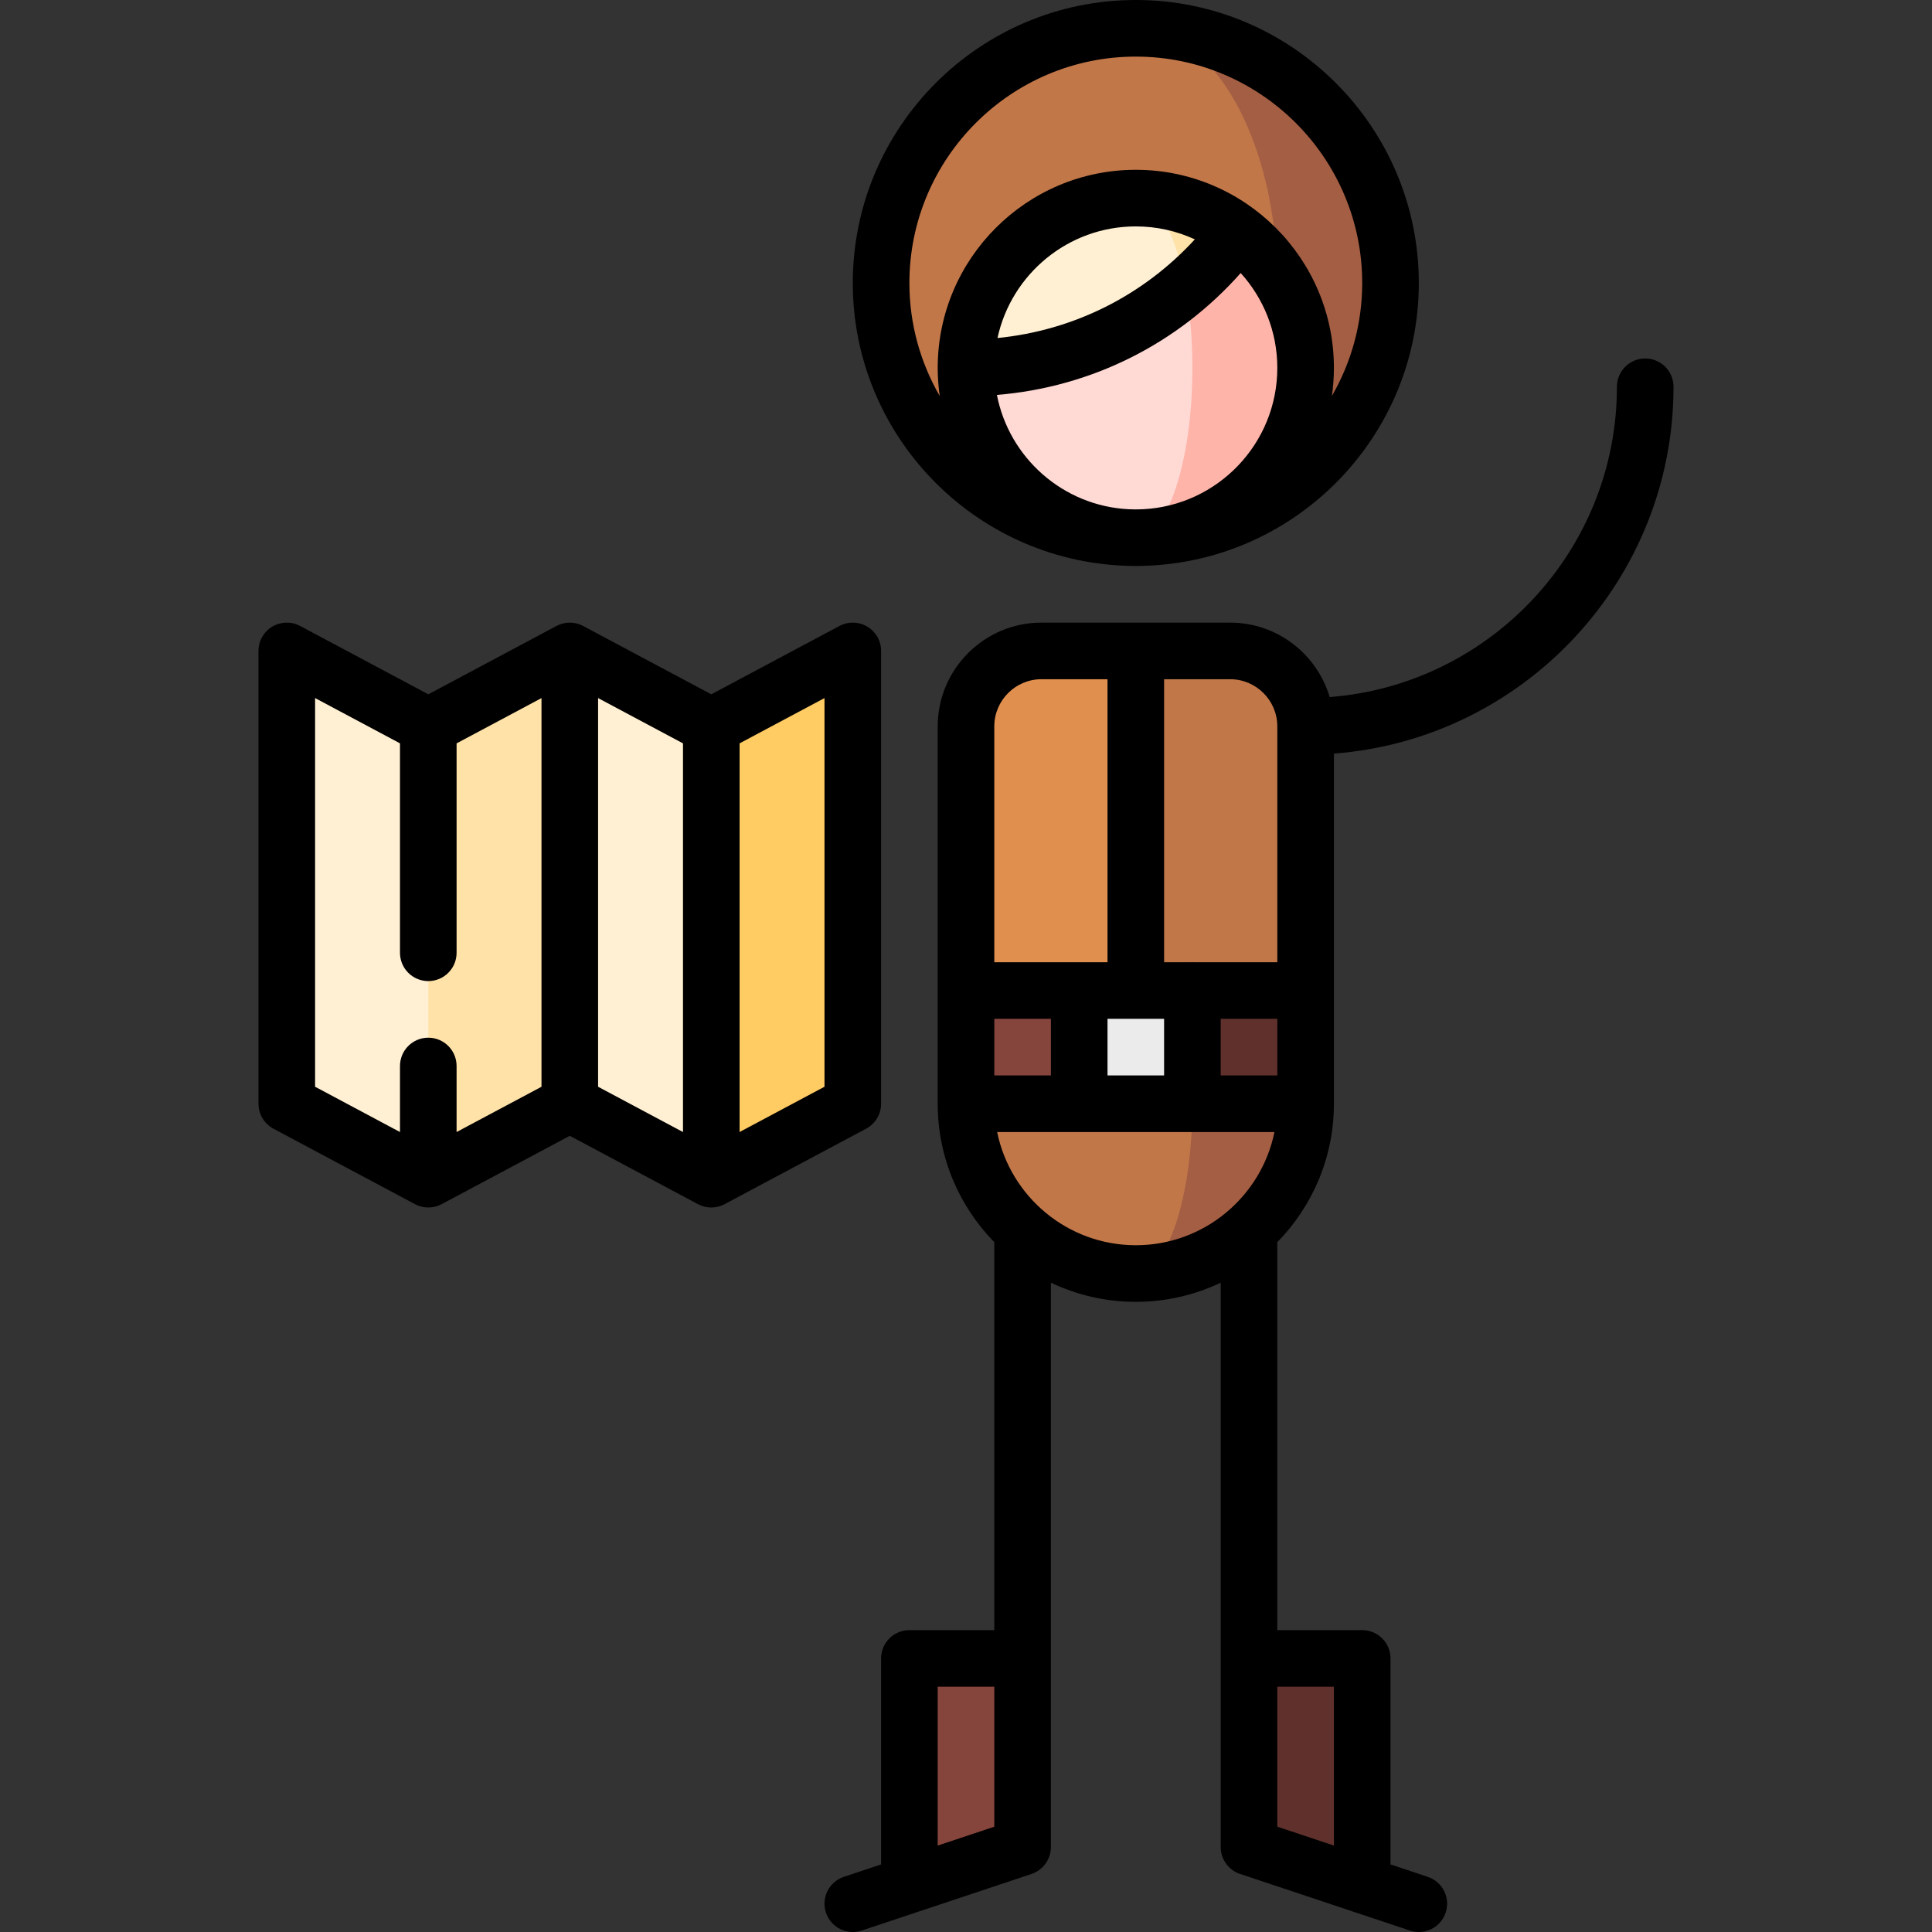 <?xml version="1.0" encoding="iso-8859-1"?>
<!-- Generator: Adobe Illustrator 19.0.0, SVG Export Plug-In . SVG Version: 6.00 Build 0)  -->
<svg version="1.1" id="Capa_1" xmlns="http://www.w3.org/2000/svg" xmlns:xlink="http://www.w3.org/1999/xlink" x="0px" y="0px"
	 viewBox="0 0 512.002 512.002" style="enable-background:new 0 0 512.002 512.002;" xml:space="preserve">
<rect x="0" y="0" width="512.002" height="512.002" fill="#333333" stroke="none"/>
<path style="fill:#A45E43;" d="M301.001,7.5v135c37.279,0,67.5-30.221,67.5-67.5S338.28,7.5,301.001,7.5z"/>
<path style="fill:#C27749;" d="M338.501,75c0-37.279-16.789-67.5-37.5-67.5c-37.279,0-67.5,30.221-67.5,67.5s30.221,67.5,67.5,67.5
	C321.712,142.5,338.501,112.279,338.501,75z"/>
<path style="fill:#FFB4A9;" d="M328.001,61.5h-27v81c24.85,0,45-20.15,45-45C346.001,82.78,338.931,69.7,328.001,61.5z"/>
<path style="fill:#FFD9D4;" d="M314.201,76.14c1.15,6.36,1.8,13.63,1.8,21.36c0,24.85-6.72,45-15,45c-24.85,0-45-20.15-45-45
	L314.201,76.14z"/>
<path style="fill:#FFE2A8;" d="M328.001,61.5c-4.04,5.38-8.67,10.29-13.8,14.64l-13.2-23.64
	C311.121,52.5,320.481,55.85,328.001,61.5z"/>
<path style="fill:#FFF0D3;" d="M256.001,97.5c0-24.85,20.15-45,45-45c5.7,0,10.67,9.56,13.2,23.64
	C298.511,89.46,278.191,97.5,256.001,97.5z"/>
<path style="fill:#A45E43;" d="M301.001,232.5v105c24.853,0,45-20.147,45-45L301.001,232.5z"/>
<path style="fill:#C27749;" d="M316.001,292.5v-60l-60,60c0,24.853,20.147,45,45,45C309.285,337.5,316.001,317.353,316.001,292.5z"
	/>
<polygon style="fill:#60312C;" points="316.001,292.5 346.001,292.5 346.001,262.5 286.001,232.5 "/>
<polygon style="fill:#EBEBEB;" points="286.001,292.5 316.001,292.5 316.001,262.5 271.001,232.5 "/>
<polygon style="fill:#85453D;" points="286.001,292.5 256.001,292.5 256.001,262.5 286.001,232.5 "/>
<path style="fill:#C27749;" d="M326.001,172.5h-25l-30,44.994l30,44.994l45,0.012v-70C346.001,181.454,337.047,172.5,326.001,172.5z
	"/>
<path style="fill:#E18F4E;" d="M301.001,172.5h-25c-11.046,0-20,8.954-20,20v70l45-0.012V172.5z"/>
<polygon style="fill:#85453D;" points="271.001,439.5 271.001,489.5 241.001,499.5 241.001,439.5 "/>
<polygon style="fill:#60312C;" points="361.001,439.5 361.001,499.5 331.001,489.5 331.001,439.5 "/>
<polygon style="fill:#FFCB63;" points="188.501,192.5 169.926,252.5 188.501,312.5 226.001,292.5 226.001,172.5 "/>
<polygon style="fill:#FFF0D3;" points="188.501,192.5 151.001,172.5 129.973,232.5 151.001,292.5 188.501,312.5 "/>
<polygon style="fill:#FFE2A8;" points="113.501,192.5 92.473,252.5 113.501,312.5 151.001,292.5 151.001,172.5 "/>
<polygon style="fill:#FFF0D3;" points="76.001,172.5 76.001,292.5 113.501,312.5 113.501,192.5 "/>
<path d="M353.501,292.5v-92.786c50.271-3.842,90-45.976,90-97.214c0-4.142-3.357-7.5-7.5-7.5s-7.5,3.358-7.5,7.5
	c0,43.344-33.605,78.961-76.125,82.229c-3.362-11.39-13.91-19.729-26.375-19.729h-50c-15.164,0-27.5,12.336-27.5,27.5v100
	c0,14.269,5.73,27.22,15,36.692V432h-22.5c-4.142,0-7.5,3.358-7.5,7.5v54.594l-9.872,3.291c-3.93,1.31-6.053,5.557-4.744,9.487
	c1.048,3.143,3.974,5.13,7.114,5.13c0.786,0,1.586-0.125,2.373-0.387l14.854-4.951c0.016-0.005,30.147-10.049,30.147-10.049
	c3.062-1.021,5.128-3.887,5.128-7.115V339.924c6.824,3.25,14.452,5.076,22.5,5.076s15.676-1.825,22.5-5.076V489.5
	c0,3.228,2.065,6.094,5.128,7.115l30.132,10.044c0.014,0.005,14.868,4.956,14.868,4.956c0.787,0.262,1.587,0.387,2.373,0.387
	c3.141,0,6.066-1.988,7.114-5.13c1.31-3.93-0.813-8.177-4.743-9.487l-9.872-3.291V439.5c0-4.142-3.357-7.5-7.5-7.5h-22.5V329.192
	C347.771,319.72,353.501,306.769,353.501,292.5z M293.501,285v-15h14.997v15H293.501z M263.501,285v-15h15v15H263.501z M323.498,270
	h15.003v15h-15.003V270z M338.501,192.5V255H316.23c-0.078-0.002-0.154-0.012-0.232-0.012s-0.154,0.009-0.232,0.012h-7.265v-75h17.5
	C332.894,180,338.501,185.607,338.501,192.5z M276.001,180h17.5v75h-30v-62.5C263.501,185.607,269.108,180,276.001,180z
	 M248.501,489.094V447h15v37.094L248.501,489.094z M264.256,300h73.491c-3.484,17.096-18.635,30-36.745,30
	S267.74,317.096,264.256,300z M353.501,447v42.094l-15-5V447H353.501z"/>
<path d="M190.202,319.799c0.08-0.019,0.159-0.04,0.238-0.061c0.208-0.056,0.412-0.12,0.613-0.193
	c0.069-0.025,0.138-0.048,0.206-0.075c0.252-0.1,0.498-0.21,0.736-0.336c0.069-0.034,0.085-0.042,0.101-0.051l37.435-19.965
	c2.444-1.304,3.971-3.848,3.971-6.618v-120c0-2.634-1.382-5.076-3.641-6.431c-2.259-1.356-5.063-1.426-7.388-0.187L188.501,184
	l-33.905-18.083c-0.016-0.009-0.032-0.017-0.048-0.026c-0.291-0.151-0.537-0.261-0.789-0.361c-0.068-0.027-0.137-0.05-0.206-0.075
	c-0.2-0.073-0.404-0.137-0.611-0.192c-0.08-0.021-0.16-0.043-0.241-0.062c-0.204-0.047-0.412-0.084-0.623-0.115
	c-0.076-0.011-0.151-0.026-0.227-0.035c-0.272-0.031-0.547-0.049-0.826-0.05c-0.327,0.001-0.602,0.02-0.874,0.05
	c-0.076,0.009-0.151,0.024-0.227,0.035c-0.211,0.031-0.418,0.067-0.623,0.115c-0.081,0.019-0.16,0.04-0.241,0.062
	c-0.208,0.056-0.411,0.12-0.612,0.192c-0.069,0.025-0.138,0.048-0.206,0.075c-0.252,0.1-0.498,0.21-0.736,0.336
	c-0.069,0.034-0.085,0.042-0.101,0.051L113.501,184L79.53,165.882c-2.323-1.24-5.129-1.169-7.388,0.187
	c-2.259,1.355-3.641,3.797-3.641,6.431v120c0,2.77,1.527,5.314,3.971,6.618l37.435,19.965c0.016,0.009,0.032,0.017,0.048,0.026
	c0.291,0.151,0.537,0.261,0.789,0.361c0.068,0.027,0.137,0.05,0.206,0.075c0.2,0.073,0.404,0.137,0.612,0.192
	c0.08,0.021,0.16,0.043,0.241,0.062c0.204,0.048,0.412,0.084,0.623,0.115c0.076,0.011,0.151,0.026,0.227,0.035
	c0.272,0.031,0.547,0.049,0.826,0.05c0.327-0.001,0.602-0.02,0.874-0.05c0.076-0.009,0.151-0.024,0.227-0.035
	c0.21-0.03,0.418-0.067,0.623-0.115c0.081-0.019,0.161-0.041,0.241-0.062c0.208-0.056,0.411-0.12,0.611-0.192
	c0.069-0.025,0.138-0.048,0.206-0.075c0.252-0.1,0.498-0.21,0.736-0.336c0.069-0.034,0.085-0.042,0.101-0.051L151.001,301
	l33.905,18.083c0.016,0.009,0.032,0.017,0.048,0.026c0.291,0.151,0.537,0.261,0.789,0.361c0.068,0.027,0.137,0.05,0.206,0.075
	c0.201,0.073,0.405,0.137,0.613,0.193c0.079,0.021,0.158,0.043,0.238,0.061c0.207,0.048,0.417,0.085,0.629,0.116
	c0.074,0.011,0.146,0.025,0.22,0.034c0.28,0.032,0.564,0.052,0.852,0.052s0.572-0.02,0.852-0.052
	c0.074-0.008,0.147-0.023,0.22-0.034C189.786,319.884,189.996,319.847,190.202,319.799z M158.501,185l22.5,12v103l-22.5-12V185z
	 M218.501,288l-22.5,12V197l22.5-12V288z M83.501,185l22.5,12v55.5c0,4.142,3.358,7.5,7.5,7.5s7.5-3.358,7.5-7.5V197l22.5-12v103
	l-22.5,12v-17.5c0-4.142-3.358-7.5-7.5-7.5s-7.5,3.358-7.5,7.5V300l-22.5-12C83.501,288,83.501,185,83.501,185z"/>
<path d="M298.303,149.932c0.894,0.045,1.793,0.068,2.698,0.068s1.804-0.023,2.698-0.068c40.109-1.428,72.302-34.481,72.302-74.932
	c0-41.355-33.645-75-75-75s-75,33.645-75,75C226.001,115.45,258.195,148.504,298.303,149.932z M302.928,134.951
	c-0.641,0.02-1.281,0.049-1.927,0.049s-1.286-0.029-1.927-0.049c-17.367-0.883-31.646-13.64-34.879-30.291
	c25.031-2.055,47.915-13.495,64.607-32.299c6.024,6.656,9.7,15.476,9.7,25.139C338.501,117.531,322.714,133.945,302.928,134.951z
	 M264.35,89.58C267.996,72.694,283.041,60,301.001,60c5.583,0,10.881,1.236,15.647,3.433C302.93,78.368,284.504,87.58,264.35,89.58z
	 M301.001,15c33.084,0,60,26.916,60,60c0,10.899-2.936,21.119-8.036,29.938c0.346-2.431,0.536-4.913,0.536-7.438
	c0-28.949-23.552-52.5-52.5-52.5s-52.5,23.551-52.5,52.5c0,2.525,0.19,5.007,0.536,7.438c-5.101-8.819-8.036-19.039-8.036-29.938
	C241.001,41.916,267.917,15,301.001,15z"/>
<g>
</g>
<g>
</g>
<g>
</g>
<g>
</g>
<g>
</g>
<g>
</g>
<g>
</g>
<g>
</g>
<g>
</g>
<g>
</g>
<g>
</g>
<g>
</g>
<g>
</g>
<g>
</g>
<g>
</g>
</svg>
